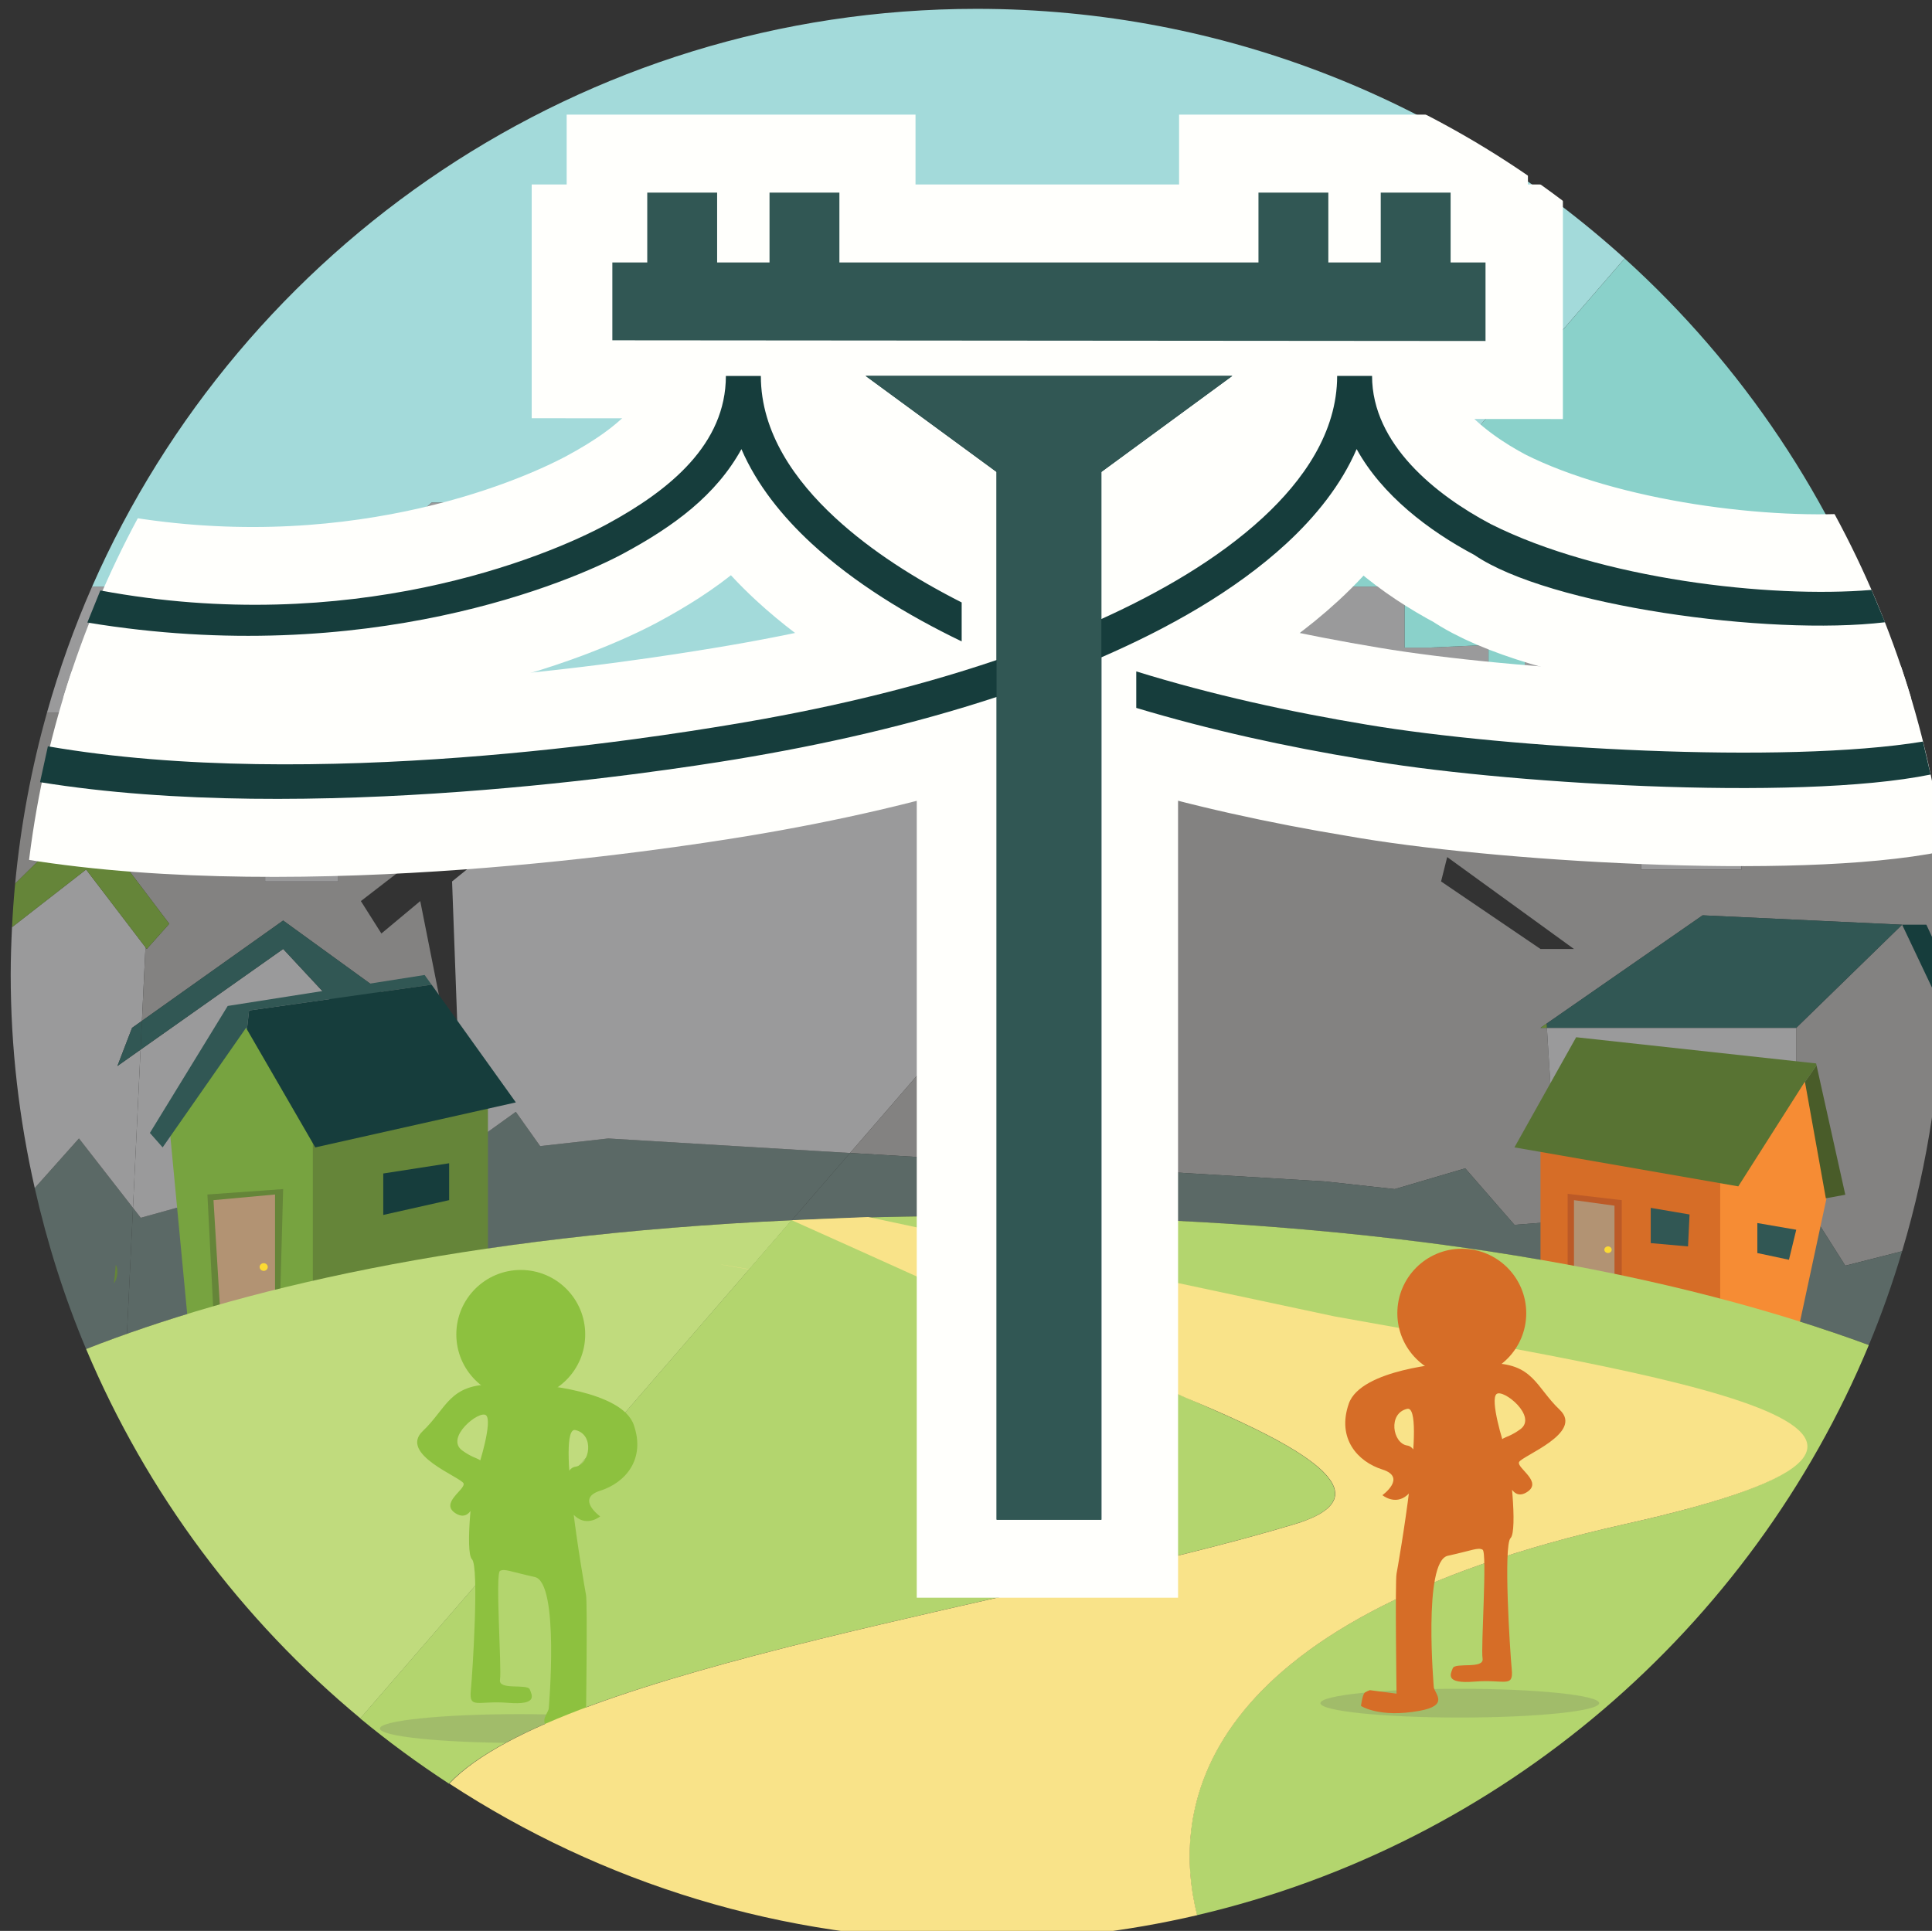 <?xml version="1.0" encoding="UTF-8" standalone="no"?>
<!-- Created with Inkscape (http://www.inkscape.org/) -->

<svg
   xmlns:dc="http://purl.org/dc/elements/1.1/"
   xmlns:cc="http://creativecommons.org/ns#"
   xmlns:rdf="http://www.w3.org/1999/02/22-rdf-syntax-ns#"
   xmlns:svg="http://www.w3.org/2000/svg"
   xmlns="http://www.w3.org/2000/svg"
   xmlns:sodipodi="http://sodipodi.sourceforge.net/DTD/sodipodi-0.dtd"
   xmlns:inkscape="http://www.inkscape.org/namespaces/inkscape"
   width="35.474mm"
   height="35.458mm"
   viewBox="0 0 35.474 35.458"
   version="1.1"
   id="svg8556"
   inkscape:version="0.92.3 (2405546, 2018-03-11)"
   sodipodi:docname="badge-poteau-electrique.svg">
  <rect x="0" y="0" width="35.474" height="35.458" fill="#333333" stroke="none"/>
  <defs
     id="defs8550">
    <clipPath
       clipPathUnits="userSpaceOnUse"
       id="clipPath3092-0-1">
      <path
         d="m 695.359,1417.93 h 14.328 v -1.48 h -14.328 z"
         id="path3090-3-7"
         inkscape:connector-curvature="0" />
    </clipPath>
    <clipPath
       clipPathUnits="userSpaceOnUse"
       id="clipPath3108-0-0">
      <path
         d="m 745.361,1419.76 h 14.328 v -1.48 h -14.328 z"
         id="path3106-3-9"
         inkscape:connector-curvature="0" />
    </clipPath>
    <clipPath
       clipPathUnits="userSpaceOnUse"
       id="clipPath3092-0-1-5">
      <path
         d="m 695.359,1417.93 h 14.328 v -1.48 h -14.328 z"
         id="path3090-3-7-6"
         inkscape:connector-curvature="0" />
    </clipPath>
    <clipPath
       clipPathUnits="userSpaceOnUse"
       id="clipPath3108-0-0-2">
      <path
         d="m 745.361,1419.76 h 14.328 v -1.48 h -14.328 z"
         id="path3106-3-9-9"
         inkscape:connector-curvature="0" />
    </clipPath>
    <clipPath
       clipPathUnits="userSpaceOnUse"
       id="clipPath10495">
      <g
         id="g10499"
         transform="matrix(0.276,0,0,-0.279,16.41,-24.096)"
         style="display:inline;fill:#ffffff">
        <path
           d="m 0,0 c 0,-28 -22.7,-50.6 -50.7,-50.6 -13.97,0 -26.55,5.68 -35.75,14.75 l -0.05,-0.05 c -9.2,9.2 -14.9,21.8 -14.9,35.8 0,28 22.7,50.6 50.7,50.6 13.97,0 26.55,-5.48 35.75,-14.75 l 0.05,0.05 C -5.7,26.7 0,14 0,0"
           style="fill:#ffffff;fill-opacity:1;fill-rule:nonzero;stroke:none"
           id="path10497"
           inkscape:connector-curvature="0" />
      </g>
    </clipPath>
  </defs>
  <sodipodi:namedview
     id="base"
     pagecolor="#ffffff"
     bordercolor="#666666"
     borderopacity="1.0"
     inkscape:pageopacity="0.0"
     inkscape:pageshadow="2"
     inkscape:zoom="0.98994949"
     inkscape:cx="130.93162"
     inkscape:cy="28.725626"
     inkscape:document-units="mm"
     inkscape:current-layer="layer1"
     showgrid="false"
     fit-margin-top="0"
     fit-margin-left="0"
     fit-margin-right="0"
     fit-margin-bottom="0"
     inkscape:window-width="1853"
     inkscape:window-height="1025"
     inkscape:window-x="67"
     inkscape:window-y="27"
     inkscape:window-maximized="1" />
  <g
     inkscape:label="Calque 1"
     inkscape:groupmode="layer"
     id="layer1"
     transform="translate(12.641,-55.835)">
    <g
       transform="matrix(0.353,0,0,-0.353,-565.94,-399.631)"
       style="display:inline"
       id="g10662">
      <g
         inkscape:export-ydpi="347"
         inkscape:export-xdpi="347"
         transform="matrix(1.012,0,0,1.012,-19.337,14.718)"
         id="g8362-1"
         style="display:inline">
        <path
           inkscape:connector-curvature="0"
           id="path2554-4-1-2"
           style="fill:#5b6966;fill-opacity:1;fill-rule:nonzero;stroke:none"
           d="m 1577.103,-1351.58 -1.93,-0.535 -0.397,0.51 -0.31,-6.48 c 3.435,1.216 7.551,2.379 12.476,3.354 l -0.265,2.448 z" />
        <path
           inkscape:connector-curvature="0"
           id="path2558-9-1-7"
           style="fill:#5b6966;fill-opacity:1;fill-rule:nonzero;stroke:none"
           d="m 1599.203,-1348.038 -3.5,-0.391 -1.248,1.761 -2.454,-1.761 -0.169,-0.257 0.613,-5.095 c 4.754,0.716 10.12,1.26 16.193,1.54 l 2.994,3.457 z" />
        <path
           inkscape:connector-curvature="0"
           id="path2562-9-5-0"
           style="fill:#b5b5b6;fill-opacity:1;fill-rule:nonzero;stroke:none"
           d="m 1589.333,-1352.478 -2.656,0.195 0.264,-2.448 c 1.731,0.343 3.571,0.659 5.503,0.95 l -0.612,5.095 z" />
        <path
           inkscape:connector-curvature="0"
           id="path2566-1-9-9"
           style="fill:#5b6966;fill-opacity:1;fill-rule:nonzero;stroke:none"
           d="m 1572,-1348.038 -2.273,-2.547 c 0.647,-2.858 1.525,-5.628 2.64,-8.276 0.666,0.26 1.373,0.519 2.099,0.776 l 0.311,6.48 z" />
        <path
           inkscape:connector-curvature="0"
           id="path2570-9-7-3"
           style="fill:#9a9a9b;fill-opacity:1;fill-rule:nonzero;stroke:none"
           d="m 1574.729,-1319.668 h -2.054 c -0.92,-2.094 -1.696,-4.263 -2.324,-6.496 h 4.378 z" />
        <path
           inkscape:connector-curvature="0"
           id="path2574-4-7-6"
           style="fill:#a3dada;fill-opacity:1;fill-rule:nonzero;stroke:none"
           d="m 1633.067,-1319.668 1.177,-3.001 2.598,3.001 z" />
        <path
           inkscape:connector-curvature="0"
           id="path2578-2-6-0"
           style="fill:#9a9a9b;fill-opacity:1;fill-rule:nonzero;stroke:none"
           d="m 1574.776,-1351.604 0.389,8.131 -1.19,-0.841 0.754,1.963 0.507,0.36 0.182,3.781 -3.051,3.998 -3.808,-2.964 c -0.04,-0.81 -0.068,-1.622 -0.068,-2.442 0,-3.771 0.437,-7.437 1.235,-10.967 l 2.273,2.548 z" />
        <path
           inkscape:connector-curvature="0"
           id="path2582-0-7-6"
           style="fill:#9a9a9b;fill-opacity:1;fill-rule:nonzero;stroke:none"
           d="m 1585.324,-1341.335 -2.829,3.038 -7.329,-5.176 -0.39,-8.131 0.398,-0.511 1.929,0.535 9.575,-0.703 -1.189,11.01 z" />
        <path
           inkscape:connector-curvature="0"
           id="path2586-6-3-2"
           style="fill:#9a9a9b;fill-opacity:1;fill-rule:nonzero;stroke:none"
           d="m 1596.62,-1330.411 -5.443,-4.415 0.378,-10.291 -0.229,0.638 0.506,-4.207 0.169,0.257 2.453,1.761 1.249,-1.761 3.5,0.391 12.428,-0.746 17.193,19.856 -32.204,-1.405 z" />
        <path
           inkscape:connector-curvature="0"
           id="path2590-5-6-6"
           style="fill:#838281;fill-opacity:1;fill-rule:nonzero;stroke:none"
           d="m 1576.64,-1337.002 -1.156,-1.296 -0.066,0.087 -0.182,-3.78 7.258,5.156 5.05,-3.662 -2.055,-0.776 1.188,-11.01 2.656,-0.195 2.499,3.792 -0.506,4.207 -0.149,0.413 -1.636,8.231 -1.997,-1.667 -1.055,1.667 6.713,5.179 -4.682,-0.699 v -1.48 l -3.196,-0.737 v -1.254 h -3.755 v 3.471 h -6.84 v 5.191 h -4.378 c -0.795,-2.832 -1.346,-5.765 -1.632,-8.775 l 3.648,3.584 z" />
        <path
           inkscape:connector-curvature="0"
           id="path2594-9-5-1"
           style="fill:#a3dada;fill-opacity:1;fill-rule:nonzero;stroke:none"
           d="m 1574.729,-1326.164 h 1.911 v -2.385 h 1.313 v 1.589 h 2.542 v 2.352 3.383 h 3.525 v -6.022 l 0.826,-1.514 h 2.698 v 2.597 l 0.096,8.635 2.483,2.174 h 4.331 v -13.406 l 1.348,0.111 0.818,0.631 v -0.563 l 6.8,0.563 13.981,9.017 2.601,3.647 v 10.459 l 2.383,2.255 h 6.707 l 1.5,-18.584 2.645,-2.606 1.006,1.162 -1.177,3.001 h 3.776 l 14.602,16.864 c -8.808,7.974 -20.489,12.833 -33.306,12.833 -20.321,0 -37.78,-12.215 -45.463,-29.697 h 2.054 z" />
        <path
           inkscape:connector-curvature="0"
           id="path2598-5-6-8"
           style="fill:#9a9a9b;fill-opacity:1;fill-rule:nonzero;stroke:none"
           d="m 1594.455,-1328.761 v 13.407 h -4.331 l -2.483,-2.175 -0.096,-8.635 v -2.597 h -2.698 l -0.827,1.514 v 6.023 h -3.524 v -3.384 -2.352 h -2.542 v -1.589 h -1.313 v 2.385 h -1.911 v -5.19 h 6.84 v -3.472 h 3.754 v 1.254 l 3.196,0.737 v 1.481 l 4.683,0.699 2.6,2.006 z" />
        <path
           inkscape:connector-curvature="0"
           id="path2602-6-3-7"
           style="fill:#9a9a9b;fill-opacity:1;fill-rule:nonzero;stroke:none"
           d="m 1630.592,-1321.225 -1.5,18.584 h -6.707 l -2.383,-2.255 v -10.459 l -2.601,-3.647 -13.981,-9.017 -6.8,-0.563 v -1.751 l 32.204,1.405 4.413,5.097 z" />
        <path
           inkscape:connector-curvature="0"
           id="path2606-1-9-9"
           style="fill:#9a9a9b;fill-opacity:1;fill-rule:nonzero;stroke:none"
           d="m 1648.762,-1321.833 -2.449,-1.345 v -2.986 h 0.806 l 3.66,1.556 h 1.507 v 2.775 z" />
        <path
           inkscape:connector-curvature="0"
           id="path2610-1-4-2"
           style="fill:#8ad1ca;fill-opacity:1;fill-rule:nonzero;stroke:none"
           d="m 1634.244,-1322.669 -1.006,-1.162 2.382,-2.347 z" />
        <path
           inkscape:connector-curvature="0"
           id="path2614-4-8-0"
           style="fill:#9a9a9b;fill-opacity:1;fill-rule:nonzero;stroke:none"
           d="m 1644.449,-1322.667 -3.092,-0.138 h -1.219 v 3.137 h -3.296 l -2.598,-3.001 1.376,-3.508 -2.382,2.347 -4.414,-5.097 8.67,0.378 4.516,-0.212 0.953,-4.183 3.351,1.59 v 5.19 h -1.865 z" />
        <path
           inkscape:connector-curvature="0"
           id="path2618-3-1-2"
           style="fill:#9a9a9b;fill-opacity:1;fill-rule:nonzero;stroke:none"
           d="m 1662.786,-1328.761 h 3.802 c -0.436,1.953 -0.996,3.858 -1.655,5.717 l -2.147,-0.134 z" />
        <path
           inkscape:connector-curvature="0"
           id="path2622-7-2-3"
           style="fill:#8ad1ca;fill-opacity:1;fill-rule:nonzero;stroke:none"
           d="m 1640.138,-1319.668 v -3.138 h 1.219 l 3.092,0.139 v -3.497 h 1.865 v 2.986 l 2.449,1.345 h 3.523 v -2.775 h 2.495 v -3.411 h 2.672 v 1.855 h 2.813 v -3.337 h 1.484 v 0.74 h 1.036 v 5.583 l 2.148,0.134 c -2.776,7.836 -7.45,14.774 -13.489,20.24 l -14.603,-16.864 z" />
        <path
           inkscape:connector-curvature="0"
           id="path2626-2-9-7"
           style="fill:#9a9a9b;fill-opacity:1;fill-rule:nonzero;stroke:none"
           d="m 1660.265,-1326.164 h -2.813 v -1.855 h -2.671 v 3.411 h -2.495 v -9.604 h 5.166 v 2.857 h 4.297 v 1.853 h -1.484 z" />
        <path
           inkscape:connector-curvature="0"
           id="path2634-3-9-5"
           style="fill:#838281;fill-opacity:1;fill-rule:nonzero;stroke:none"
           d="m 1666.588,-1328.761 h -3.802 v -0.74 h -1.037 v -1.853 h -4.296 v -2.858 h -5.167 v 9.604 h -1.508 l -3.659,-1.556 h -0.806 v -5.19 l -3.35,-1.59 -0.954,4.183 -4.515,0.212 -8.67,-0.379 -17.193,-19.855 24.452,-1.467 3.542,-0.391 3.626,1.068 2.529,-2.905 2.287,0.177 -0.619,9.95 h -0.329 l 0.316,0.219 -0.238,3.835 h -0.078 l -5.11,3.471 0.315,1.254 6.515,-4.725 h -1.642 l 0.238,-3.835 8.018,5.565 10.253,-0.482 -5.441,-5.302 v -11.114 l 1.043,1.224 1.478,-2.335 2.92,0.742 c 1.347,4.504 2.079,9.274 2.079,14.216 0,3.73 -0.417,7.362 -1.197,10.857" />
        <path
           d="m 1661.749,-1329.502 h 1.037 v 0.74 h -1.037 z"
           style="fill:#8ad1ca;fill-opacity:1;fill-rule:nonzero;stroke:none"
           id="path2636-3-0-9"
           inkscape:connector-curvature="0" />
        <path
           inkscape:connector-curvature="0"
           id="path2644-2-8-2"
           style="fill:#5b6966;fill-opacity:1;fill-rule:nonzero;stroke:none"
           d="m 1661.309,-1352.241 -1.043,-1.224 v -3.927 c 1.326,-0.414 2.569,-0.838 3.73,-1.265 0.652,1.568 1.22,3.179 1.711,4.823 l -2.92,-0.743 z" />
        <path
           inkscape:connector-curvature="0"
           id="path2648-4-5-2"
           style="fill:#5b6966;fill-opacity:1;fill-rule:nonzero;stroke:none"
           d="m 1645.78,-1352.478 -2.529,2.905 -3.626,-1.068 -3.542,0.391 -24.452,1.467 -2.994,-3.458 c 3.001,0.138 6.152,0.22 9.501,0.22 12.17,0 22.063,-0.985 30.063,-2.447 l -0.134,2.167 z" />
        <path
           inkscape:connector-curvature="0"
           id="path2656-4-9-9"
           style="fill:#658539;fill-opacity:1;fill-rule:nonzero;stroke:none"
           d="m 1575.418,-1338.211 0.066,1.376 -0.066,-1.376 0.066,-0.086 1.156,1.295 -4.273,5.647 -3.648,-3.584 c -0.07,-0.741 -0.123,-1.488 -0.16,-2.238 l 3.808,2.965 z" />
        <path
           inkscape:connector-curvature="0"
           id="path2660-9-6-7"
           style="fill:#315754;fill-opacity:1;fill-rule:nonzero;stroke:none"
           d="m 1574.729,-1342.351 -0.754,-1.963 1.19,0.841 0.071,1.482 z" />
        <path
           inkscape:connector-curvature="0"
           id="path2664-9-3-3"
           style="fill:#315754;fill-opacity:1;fill-rule:nonzero;stroke:none"
           d="m 1585.324,-1341.335 0.165,0.062 -0.102,0.95 0.102,-0.95 2.056,0.776 -5.05,3.662 -7.258,-5.156 -0.071,-1.482 7.329,5.176 z" />
        <path
           inkscape:connector-curvature="0"
           id="path2692-4-6-6"
           style="fill:#658539;fill-opacity:1;fill-rule:nonzero;stroke:none"
           d="m 1573.89,-1354.532 c -0.019,-0.291 -0.053,-0.62 -0.095,-0.952 0.189,0.223 0.244,0.737 0.095,0.952" />
        <path
           inkscape:connector-curvature="0"
           id="path2696-3-1-1"
           style="fill:#77a340;fill-opacity:1;fill-rule:nonzero;stroke:none"
           d="m 1576.64,-1347.335 0.948,-9.99 h 7.259 v 11.141 l -4.26,3.833 z" />
        <path
           inkscape:connector-curvature="0"
           id="path2700-9-1-2"
           style="fill:#658539;fill-opacity:1;fill-rule:nonzero;stroke:none"
           d="m 1578.913,-1357.022 -0.312,6.104 3.893,0.278 -0.145,-5.324 z" />
        <path
           inkscape:connector-curvature="0"
           id="path2704-4-5-9"
           style="fill:#658539;fill-opacity:1;fill-rule:nonzero;stroke:none"
           d="m 1584.02,-1357.325 9,2.787 v 8.557 l -9,-1.773 z" />
        <path
           inkscape:connector-curvature="0"
           id="path2708-9-9-3"
           style="fill:#b29373;fill-opacity:1;fill-rule:nonzero;stroke:none"
           d="m 1579.245,-1356.685 -0.331,5.477 3.164,0.29 v -5.046 z" />
        <path
           inkscape:connector-curvature="0"
           id="path2712-5-8-1"
           style="fill:#163d3c;fill-opacity:1;fill-rule:nonzero;stroke:none"
           d="m 1587.64,-1349.838 v -2.131 l 3.386,0.761 v 1.896 z" />
        <path
           inkscape:connector-curvature="0"
           id="path2716-5-4-9"
           style="fill:#c0db7d;fill-opacity:1;fill-rule:nonzero;stroke:none"
           d="m 1586.465,-1377.847 22.172,25.606 c -17.05,-0.786 -28.629,-3.629 -36.27,-6.62 3.123,-7.418 7.991,-13.921 14.098,-18.986" />
        <path
           inkscape:connector-curvature="0"
           id="path2756-0-7-4"
           style="fill:#f9e389;fill-opacity:1;fill-rule:nonzero;stroke:none"
           d="m 1605.01,-1354.521 1.437,-0.25 v 0.01 c -0.912,0.163 -1.442,0.244 -1.442,0.244" />
        <path
           inkscape:connector-curvature="0"
           id="path2760-5-6-7"
           style="fill:#f9e389;fill-opacity:1;fill-rule:nonzero;stroke:none"
           d="m 1606.452,-1354.765 -0.01,-0.01 0.829,-0.144 c -0.301,0.056 -0.577,0.106 -0.824,0.15" />
        <path
           inkscape:connector-curvature="0"
           id="path2764-0-3-8"
           style="fill:#f7f8f8;fill-opacity:1;fill-rule:nonzero;stroke:none"
           d="m 1601.173,-1302.142 c 0,-1.043 -0.846,-1.889 -1.889,-1.889 -1.044,0 -1.889,0.846 -1.889,1.889 0,1.043 0.845,1.889 1.889,1.889 1.043,0 1.889,-0.846 1.889,-1.889" />
        <path
           inkscape:connector-curvature="0"
           id="path2768-4-1-4"
           style="fill:#f7f8f8;fill-opacity:1;fill-rule:nonzero;stroke:none"
           d="m 1604.682,-1301.198 c 0,-0.522 -0.423,-0.945 -0.945,-0.945 -0.521,0 -0.944,0.423 -0.944,0.945 0,0.522 0.423,0.945 0.944,0.945 0.522,0 0.945,-0.423 0.945,-0.945" />
        <path
           inkscape:connector-curvature="0"
           id="path2772-1-7-5"
           style="fill:#f7f8f8;fill-opacity:1;fill-rule:nonzero;stroke:none"
           d="m 1604.365,-1302.641 c 0,-0.522 -0.423,-0.945 -0.945,-0.945 -0.521,0 -0.944,0.423 -0.944,0.945 0,0.522 0.423,0.945 0.944,0.945 0.522,0 0.945,-0.423 0.945,-0.945" />
        <path
           inkscape:connector-curvature="0"
           id="path2776-7-5-0"
           style="fill:#f7f8f8;fill-opacity:1;fill-rule:nonzero;stroke:none"
           d="m 1602.565,-1302.641 c 0,-0.522 -0.423,-0.945 -0.945,-0.945 -0.521,0 -0.944,0.423 -0.944,0.945 0,0.522 0.423,0.945 0.944,0.945 0.522,0 0.945,-0.423 0.945,-0.945" />
        <path
           inkscape:connector-curvature="0"
           id="path2780-9-9-3"
           style="fill:#f7f8f8;fill-opacity:1;fill-rule:nonzero;stroke:none"
           d="m 1603.51,-1300.957 c 0,-1.043 -0.846,-1.889 -1.889,-1.889 -1.044,0 -1.889,0.846 -1.889,1.889 0,1.043 0.845,1.889 1.889,1.889 1.043,0 1.889,-0.846 1.889,-1.889" />
        <path
           inkscape:connector-curvature="0"
           id="path2784-3-6-6"
           style="fill:#f7f8f8;fill-opacity:1;fill-rule:nonzero;stroke:none"
           d="m 1600.29,-1301.385 c 0,0 -3.146,-1.329 -4.65,-1.256 -1.505,0.072 5.25,-1.391 6.673,0.498 1.424,1.89 -2.023,0.758 -2.023,0.758" />
        <path
           inkscape:connector-curvature="0"
           id="path2788-6-2-1"
           style="fill:#f7f8f8;fill-opacity:1;fill-rule:nonzero;stroke:none"
           d="m 1641.916,-1302.767 c 0,-1.176 -0.953,-2.129 -2.129,-2.129 -1.175,0 -2.128,0.953 -2.128,2.129 0,1.176 0.953,2.129 2.128,2.129 1.176,0 2.129,-0.953 2.129,-2.129" />
        <path
           inkscape:connector-curvature="0"
           id="path2792-2-1-0"
           style="fill:#f7f8f8;fill-opacity:1;fill-rule:nonzero;stroke:none"
           d="m 1645.869,-1301.703 c 0,-0.588 -0.477,-1.064 -1.064,-1.064 -0.588,0 -1.065,0.476 -1.065,1.064 0,0.588 0.477,1.064 1.065,1.064 0.587,0 1.064,-0.476 1.064,-1.064" />
        <path
           inkscape:connector-curvature="0"
           id="path2796-1-7-6"
           style="fill:#f7f8f8;fill-opacity:1;fill-rule:nonzero;stroke:none"
           d="m 1645.513,-1303.329 c 0,-0.588 -0.477,-1.064 -1.064,-1.064 -0.588,0 -1.065,0.476 -1.065,1.064 0,0.588 0.477,1.064 1.065,1.064 0.587,0 1.064,-0.476 1.064,-1.064" />
        <path
           inkscape:connector-curvature="0"
           id="path2800-2-8-3"
           style="fill:#f7f8f8;fill-opacity:1;fill-rule:nonzero;stroke:none"
           d="m 1643.485,-1303.329 c 0,-0.588 -0.477,-1.064 -1.064,-1.064 -0.588,0 -1.065,0.476 -1.065,1.064 0,0.588 0.477,1.064 1.065,1.064 0.587,0 1.064,-0.476 1.064,-1.064" />
        <path
           inkscape:connector-curvature="0"
           id="path2804-5-5-2"
           style="fill:#f7f8f8;fill-opacity:1;fill-rule:nonzero;stroke:none"
           d="m 1644.549,-1301.431 c 0,-1.176 -0.953,-2.129 -2.129,-2.129 -1.175,0 -2.128,0.953 -2.128,2.129 0,1.176 0.953,2.129 2.128,2.129 1.176,0 2.129,-0.953 2.129,-2.129" />
        <path
           inkscape:connector-curvature="0"
           id="path2808-3-7-0"
           style="fill:#f7f8f8;fill-opacity:1;fill-rule:nonzero;stroke:none"
           d="m 1640.922,-1301.913 c 0,0 -3.544,-1.497 -5.239,-1.415 -1.695,0.081 5.915,-1.567 7.519,0.561 1.603,2.129 -2.28,0.854 -2.28,0.854" />
        <path
           sodipodi:nodetypes="ccccccccccccccccccccccccsccccccccccccccccccccccccccc"
           inkscape:connector-curvature="0"
           id="path2824-8-4-6"
           style="fill:#b3d56e;fill-opacity:1;fill-rule:nonzero;stroke:none"
           d="m 1635.033,-1367.678 c 0.053,0.02 0.098,0.041 0.148,0.061 0.102,0.041 0.203,0.083 0.293,0.125 0.052,0.025 0.097,0.05 0.146,0.076 0.075,0.039 0.149,0.078 0.215,0.119 0.044,0.027 0.083,0.055 0.124,0.083 0.057,0.039 0.112,0.079 0.161,0.12 0.035,0.029 0.066,0.058 0.096,0.087 0.043,0.041 0.081,0.082 0.115,0.123 0.025,0.03 0.048,0.06 0.069,0.091 0.028,0.042 0.052,0.085 0.073,0.128 0.014,0.03 0.029,0.06 0.04,0.091 0.016,0.045 0.026,0.092 0.034,0.138 0,0.029 0.012,0.057 0.014,0.086 0,0.051 0,0.103 -0.01,0.155 0,0.025 0,0.05 -0.01,0.075 -0.014,0.071 -0.036,0.143 -0.066,0.215 0,0.01 0,0.013 -0.01,0.02 -0.034,0.079 -0.078,0.16 -0.13,0.24 -0.015,0.024 -0.034,0.047 -0.051,0.07 -0.04,0.058 -0.082,0.116 -0.131,0.174 -0.025,0.03 -0.054,0.06 -0.081,0.09 -0.047,0.053 -0.095,0.105 -0.149,0.158 -0.033,0.032 -0.069,0.065 -0.105,0.098 -0.054,0.051 -0.11,0.101 -0.17,0.152 -0.04,0.034 -0.082,0.069 -0.125,0.103 -0.061,0.049 -0.125,0.099 -0.191,0.149 -0.046,0.035 -0.093,0.07 -0.142,0.105 -0.07,0.051 -0.142,0.101 -0.217,0.152 -0.049,0.034 -0.099,0.068 -0.15,0.102 -0.081,0.053 -0.164,0.106 -0.248,0.159 -0.051,0.032 -0.1,0.063 -0.152,0.095 -0.093,0.057 -0.19,0.114 -0.287,0.171 -0.048,0.028 -0.095,0.056 -0.145,0.085 -0.123,0.07 -0.249,0.141 -0.378,0.211 -0.026,0.014 -0.05,0.028 -0.077,0.043 -0.156,0.084 -0.317,0.169 -0.481,0.254 -0.047,0.025 -0.097,0.049 -0.146,0.074 -0.116,0.059 -0.233,0.118 -0.352,0.178 -0.069,0.034 -0.139,0.068 -0.209,0.102 -0.101,0.049 -0.202,0.098 -0.305,0.147 -0.075,0.036 -0.152,0.072 -0.228,0.108 -0.102,0.048 -0.204,0.096 -0.307,0.144 -0.074,0.034 -0.148,0.068 -0.223,0.102 -0.106,0.048 -0.212,0.097 -0.319,0.145 -0.077,0.035 -0.155,0.069 -0.233,0.104 -7.3,3.231 -15.449,6.904 -22.107,9.928 l -4.672,-5.395 -17.5,-20.211 c 1.451,-1.203 2.978,-2.319 4.561,-3.353 5.582,5.909 30.36,9.373 43.483,13.346 0.19,0.057 0.363,0.117 0.524,0.177" />
        <path
           inkscape:connector-curvature="0"
           id="path2832-0-8-1"
           style="fill:#f9e389;fill-opacity:1;fill-rule:nonzero;stroke:none"
           d="m 1632.92,-1363.2 c 0.049,-0.025 0.098,-0.049 0.146,-0.074 -0.048,0.025 -0.097,0.049 -0.146,0.074" />
        <path
           inkscape:connector-curvature="0"
           id="path2836-5-5-5"
           style="fill:#f9e389;fill-opacity:1;fill-rule:nonzero;stroke:none"
           d="m 1634.002,-1363.782 c 0.05,-0.029 0.097,-0.057 0.145,-0.085 -0.048,0.028 -0.095,0.056 -0.145,0.085" />
        <path
           inkscape:connector-curvature="0"
           id="path2840-2-9-5"
           style="fill:#f9e389;fill-opacity:1;fill-rule:nonzero;stroke:none"
           d="m 1633.547,-1363.528 c 0.026,-0.014 0.051,-0.029 0.077,-0.043 -0.026,0.014 -0.051,0.029 -0.077,0.043" />
        <path
           inkscape:connector-curvature="0"
           id="path2844-7-7-4"
           style="fill:#f9e389;fill-opacity:1;fill-rule:nonzero;stroke:none"
           d="m 1634.434,-1364.037 c 0.052,-0.032 0.101,-0.064 0.152,-0.095 -0.05,0.031 -0.1,0.063 -0.152,0.095" />
        <path
           inkscape:connector-curvature="0"
           id="path2848-9-5-7"
           style="fill:#f9e389;fill-opacity:1;fill-rule:nonzero;stroke:none"
           d="m 1632.359,-1362.92 c 0.07,-0.034 0.14,-0.068 0.209,-0.102 -0.069,0.034 -0.139,0.068 -0.209,0.102" />
        <path
           inkscape:connector-curvature="0"
           id="path2852-1-3-6"
           style="fill:#f9e389;fill-opacity:1;fill-rule:nonzero;stroke:none"
           d="m 1628.889,-1361.369 c -0.447,0.187 -0.886,0.37 -1.308,0.544 0.422,-0.174 0.862,-0.357 1.308,-0.544" />
        <path
           inkscape:connector-curvature="0"
           id="path2856-9-8-5"
           style="fill:#f9e389;fill-opacity:1;fill-rule:nonzero;stroke:none"
           d="m 1631.826,-1362.664 c 0.076,-0.036 0.153,-0.072 0.229,-0.108 -0.076,0.036 -0.153,0.072 -0.229,0.108" />
        <path
           inkscape:connector-curvature="0"
           id="path2860-6-8-6"
           style="fill:#f9e389;fill-opacity:1;fill-rule:nonzero;stroke:none"
           d="m 1630.195,-1361.927 c 0.082,-0.036 0.163,-0.071 0.245,-0.107 -0.082,0.036 -0.163,0.071 -0.245,0.107" />
        <path
           inkscape:connector-curvature="0"
           id="path2864-3-3-9"
           style="fill:#f9e389;fill-opacity:1;fill-rule:nonzero;stroke:none"
           d="m 1629.092,-1361.455 c 0.091,-0.038 0.182,-0.077 0.273,-0.116 -0.091,0.039 -0.182,0.078 -0.273,0.116" />
        <path
           inkscape:connector-curvature="0"
           id="path2868-6-1-3"
           style="fill:#f9e389;fill-opacity:1;fill-rule:nonzero;stroke:none"
           d="m 1629.646,-1361.69 c 0.082,-0.035 0.165,-0.071 0.247,-0.106 -0.082,0.035 -0.165,0.071 -0.247,0.106" />
        <path
           inkscape:connector-curvature="0"
           id="path2872-8-8-7"
           style="fill:#f9e389;fill-opacity:1;fill-rule:nonzero;stroke:none"
           d="m 1630.745,-1362.169 c 0.078,-0.035 0.155,-0.069 0.233,-0.104 -0.078,0.035 -0.155,0.069 -0.233,0.104" />
        <path
           inkscape:connector-curvature="0"
           id="path2876-4-9-4"
           style="fill:#f9e389;fill-opacity:1;fill-rule:nonzero;stroke:none"
           d="m 1631.297,-1362.419 c 0.074,-0.034 0.149,-0.068 0.222,-0.102 -0.074,0.034 -0.148,0.068 -0.222,0.102" />
        <path
           inkscape:connector-curvature="0"
           id="path2880-6-6-5"
           style="fill:#f9e389;fill-opacity:1;fill-rule:nonzero;stroke:none"
           d="m 1636.296,-1365.574 c 0.016,-0.023 0.036,-0.047 0.05,-0.07 -0.014,0.023 -0.034,0.047 -0.05,0.07" />
        <path
           inkscape:connector-curvature="0"
           id="path2884-6-4-2"
           style="fill:#f9e389;fill-opacity:1;fill-rule:nonzero;stroke:none"
           d="m 1635.959,-1367.214 c -0.04,-0.028 -0.079,-0.056 -0.124,-0.083 0.045,0.027 0.084,0.055 0.124,0.083" />
        <path
           inkscape:connector-curvature="0"
           id="path2888-7-3-5"
           style="fill:#f9e389;fill-opacity:1;fill-rule:nonzero;stroke:none"
           d="m 1636.083,-1365.31 c 0.027,-0.03 0.056,-0.06 0.081,-0.09 -0.025,0.03 -0.054,0.06 -0.081,0.09" />
        <path
           inkscape:connector-curvature="0"
           id="path2892-2-3-4"
           style="fill:#f9e389;fill-opacity:1;fill-rule:nonzero;stroke:none"
           d="m 1635.829,-1365.054 c 0.036,-0.033 0.072,-0.066 0.105,-0.099 -0.033,0.033 -0.069,0.066 -0.105,0.099" />
        <path
           inkscape:connector-curvature="0"
           id="path2896-7-3-7"
           style="fill:#f9e389;fill-opacity:1;fill-rule:nonzero;stroke:none"
           d="m 1636.514,-1366.574 c -0.011,-0.031 -0.026,-0.06 -0.041,-0.091 0.015,0.03 0.03,0.06 0.041,0.091" />
        <path
           inkscape:connector-curvature="0"
           id="path2900-4-8-4"
           style="fill:#f9e389;fill-opacity:1;fill-rule:nonzero;stroke:none"
           d="m 1636.548,-1366.119 c 0.01,-0.025 0,-0.05 0.01,-0.075 0,0.025 0,0.05 -0.01,0.075" />
        <path
           inkscape:connector-curvature="0"
           id="path2904-1-6-4"
           style="fill:#f9e389;fill-opacity:1;fill-rule:nonzero;stroke:none"
           d="m 1636.476,-1365.885 c 0,-0.01 0,-0.013 0.01,-0.019 0,0.01 0,0.013 -0.01,0.019" />
        <path
           inkscape:connector-curvature="0"
           id="path2908-0-0-3"
           style="fill:#f9e389;fill-opacity:1;fill-rule:nonzero;stroke:none"
           d="m 1636.216,-1367.007 c -0.03,-0.029 -0.062,-0.058 -0.096,-0.087 0.034,0.029 0.066,0.058 0.096,0.087" />
        <path
           inkscape:connector-curvature="0"
           id="path2912-0-4-0"
           style="fill:#f9e389;fill-opacity:1;fill-rule:nonzero;stroke:none"
           d="m 1635.534,-1364.8 c 0.042,-0.034 0.085,-0.069 0.125,-0.103 -0.04,0.034 -0.083,0.069 -0.125,0.103" />
        <path
           inkscape:connector-curvature="0"
           id="path2916-6-8-7"
           style="fill:#f9e389;fill-opacity:1;fill-rule:nonzero;stroke:none"
           d="m 1636.562,-1366.349 c 0,-0.029 -0.01,-0.058 -0.014,-0.086 0.01,0.028 0.012,0.057 0.014,0.086" />
        <path
           inkscape:connector-curvature="0"
           id="path2920-4-8-8"
           style="fill:#f9e389;fill-opacity:1;fill-rule:nonzero;stroke:none"
           d="m 1634.834,-1364.292 c 0.052,-0.034 0.101,-0.068 0.151,-0.102 -0.05,0.034 -0.099,0.068 -0.151,0.102" />
        <path
           inkscape:connector-curvature="0"
           id="path2924-4-8-6"
           style="fill:#f9e389;fill-opacity:1;fill-rule:nonzero;stroke:none"
           d="m 1635.201,-1364.545 c 0.049,-0.035 0.096,-0.07 0.142,-0.105 -0.046,0.035 -0.093,0.07 -0.142,0.105" />
        <path
           inkscape:connector-curvature="0"
           id="path2928-3-9-8"
           style="fill:#f9e389;fill-opacity:1;fill-rule:nonzero;stroke:none"
           d="m 1636.4,-1366.793 c -0.021,-0.03 -0.044,-0.06 -0.068,-0.09 0.024,0.03 0.047,0.06 0.068,0.09" />
        <path
           inkscape:connector-curvature="0"
           id="path2932-7-7-8"
           style="fill:#f9e389;fill-opacity:1;fill-rule:nonzero;stroke:none"
           d="m 1635.182,-1367.616 c -0.05,-0.02 -0.095,-0.041 -0.148,-0.061 0.053,0.02 0.098,0.041 0.148,0.061" />
        <path
           inkscape:connector-curvature="0"
           id="path2936-3-7-4"
           style="fill:#f9e389;fill-opacity:1;fill-rule:nonzero;stroke:none"
           d="m 1635.62,-1367.416 c -0.048,-0.025 -0.094,-0.051 -0.146,-0.076 0.052,0.025 0.098,0.051 0.146,0.076" />
        <path
           inkscape:connector-curvature="0"
           id="path2940-4-6-3"
           style="fill:#f7f8f8;fill-opacity:1;fill-rule:nonzero;stroke:none"
           d="m 1626.683,-1360.454 c -0.232,0.096 -0.459,0.191 -0.674,0.281 0.215,-0.09 0.442,-0.185 0.674,-0.281" />
        <path
           inkscape:connector-curvature="0"
           id="path2944-7-4-1"
           style="fill:#f7f8f8;fill-opacity:1;fill-rule:nonzero;stroke:none"
           d="m 1627.131,-1360.639 c -0.059,0.024 -0.12,0.049 -0.178,0.074 0.058,-0.025 0.119,-0.05 0.178,-0.074" />
        <path
           inkscape:connector-curvature="0"
           id="path2960-9-3-4"
           style="fill:#f7f8f8;fill-opacity:1;fill-rule:nonzero;stroke:none"
           d="m 1627.581,-1360.825 v 0 c -0.152,0.063 -0.302,0.125 -0.45,0.186 0.15,-0.062 0.296,-0.122 0.45,-0.186" />
        <path
           inkscape:connector-curvature="0"
           id="path2964-5-0-9"
           style="fill:#f7f8f8;fill-opacity:1;fill-rule:nonzero;stroke:none"
           d="m 1626.953,-1360.566 c -0.092,0.038 -0.18,0.075 -0.27,0.112 0.089,-0.037 0.179,-0.075 0.27,-0.112" />
        <path
           inkscape:connector-curvature="0"
           id="path3016-2-3-2"
           style="fill:#fbda33;fill-opacity:1;fill-rule:nonzero;stroke:none"
           d="m 1581.703,-1354.646 c 0,-0.109 -0.093,-0.198 -0.208,-0.198 -0.115,0 -0.209,0.089 -0.209,0.198 0,0.109 0.094,0.198 0.209,0.198 0.115,0 0.208,-0.089 0.208,-0.198" />
        <path
           inkscape:connector-curvature="0"
           id="path3020-1-0-0"
           style="fill:#315754;fill-opacity:1;fill-rule:nonzero;stroke:none"
           d="m 1590.123,-1340.132 -0.356,0.498 -10.122,-1.592 -4,-6.527 0.656,-0.743 4.287,6.145 0.046,-0.081 0.109,0.972 z" />
        <path
           inkscape:connector-curvature="0"
           id="path3024-0-9-6"
           style="fill:#163d3c;fill-opacity:1;fill-rule:nonzero;stroke:none"
           d="m 1594.455,-1346.184 -4.331,6.052 -9.38,-1.328 -0.109,-0.973 3.51,-6.064 z" />
        <path
           inkscape:connector-curvature="0"
           id="path3044-9-5-8"
           style="fill:#8dc13f;fill-opacity:1;fill-rule:nonzero;stroke:none"
           d="m 1595.464,-1366.357 -1.38,0.189 c 0.205,0.057 0.508,-0.041 1.38,-0.189" />
        <path
           inkscape:connector-curvature="0"
           id="path3072-4-4-9"
           style="fill:#d66d27;fill-opacity:1;fill-rule:nonzero;stroke:none"
           d="m 1642.771,-1363.359 1.38,0.189 c -0.205,0.057 -0.508,-0.041 -1.38,-0.189" />
        <g
           id="g19361-7-2"
           transform="translate(-189.313,-102.281)">
          <g
             transform="translate(1081.418,-2693.278)"
             id="g3100-9-7-6">
            <g
               clip-path="url(#clipPath3092-0-1-5)"
               id="g3098-0-5-6"
               style="opacity:0.2">
              <g
                 transform="translate(709.687,1417.19)"
                 id="g3096-4-4-4">
                <path
                   d="m 0,0 c 0,-0.408 -3.207,-0.74 -7.164,-0.74 -3.957,0 -7.164,0.332 -7.164,0.74 0,0.408 3.207,0.74 7.164,0.74 C -3.207,0.74 0,0.408 0,0"
                   style="fill:#5c5c5c;fill-opacity:1;fill-rule:nonzero;stroke:none"
                   id="path3094-8-8-9"
                   inkscape:connector-curvature="0" />
              </g>
            </g>
          </g>
          <g
             transform="matrix(-1,0,0,1,3516.059,33.892)"
             id="g19212-3-1-5"
             style="fill:#8dc13f;fill-opacity:1">
            <path
               inkscape:connector-curvature="0"
               id="path2258-3-8-2-0"
               style="fill:#8dc13f;fill-opacity:1;fill-rule:nonzero;stroke:none;stroke-width:1"
               d="m 1735.351,-1289.721 c 0,-1.829 -1.483,-3.313 -3.313,-3.313 -1.829,0 -3.312,1.484 -3.312,3.313 0,1.829 1.483,3.313 3.312,3.313 1.83,0 3.313,-1.484 3.313,-3.313" />
            <path
               inkscape:connector-curvature="0"
               id="path2262-7-0-8-4"
               style="fill:#8dc13f;fill-opacity:1;fill-rule:nonzero;stroke:none;stroke-width:1"
               d="m 1731.32,-1292.291 c 0,0 -4.464,-0.29 -5.089,-2.079 -0.625,-1.789 0.454,-2.986 1.727,-3.387 1.273,-0.402 0,-1.318 0,-1.318 0,0 0.648,-0.542 1.273,0 0.625,0.541 0.75,2.438 0,2.552 -0.75,0.114 -1,1.655 0,1.885 1,0.229 -0.469,-8.062 -0.547,-8.479 -0.078,-0.417 0,-6.162 0,-6.162 l -1.37,0.18 c 0,0 -0.233,-0.088 -0.283,-0.15 -0.106,-0.134 -0.175,-0.66 -0.175,-0.66 0,0 0.937,-0.628 3,-0.254 1.506,0.272 0.841,0.831 0.745,1.195 0,0 -0.567,6.495 0.719,6.777 1.286,0.282 1.536,0.439 1.786,0.314 0.25,-0.125 -0.094,-5.032 0,-5.594 0.094,-0.563 -1.406,-0.188 -1.531,-0.5 -0.125,-0.313 -0.407,-0.813 1.125,-0.688 1.531,0.125 2,-0.343 1.906,0.625 -0.094,0.969 -0.434,6.381 -0.061,6.753 0.373,0.372 -0.033,3.997 -0.22,4.466 -0.188,0.469 -0.844,2.656 -0.5,2.938 0.343,0.281 2.125,-1.157 1.218,-1.813 -0.906,-0.656 -1.093,-0.219 -0.968,-1.125 0.125,-0.906 0.364,-2.656 1.276,-2.125 0.911,0.531 -0.495,1.25 -0.37,1.563 0.125,0.312 3.344,1.5 2.094,2.687 -1.25,1.188 -1.35,2.416 -3.657,2.399 -2.307,-0.017 -2.098,0 -2.098,0" />
          </g>
        </g>
        <path
           inkscape:connector-curvature="0"
           id="path2630-7-3-8"
           style="fill:#9a9a9b;fill-opacity:1;fill-rule:nonzero;stroke:none"
           d="m 1659.197,-1354.719 1.068,1.253 v 11.114 h -12.816 l 0.618,-9.949 0.773,0.06 z" />
        <path
           inkscape:connector-curvature="0"
           id="path2640-9-8-7"
           style="fill:#8d9997;fill-opacity:1;fill-rule:nonzero;stroke:none"
           d="m 1659.197,-1354.719 -10.357,2.478 -0.773,-0.06 0.135,-2.168 c 4.632,-0.846 8.635,-1.852 12.063,-2.923 v 3.926 z" />
        <path
           inkscape:connector-curvature="0"
           id="path2684-9-8-1"
           style="fill:#315754;fill-opacity:1;fill-rule:nonzero;stroke:none"
           d="m 1660.265,-1338.917 v -3.434 l 5.441,5.302 -10.253,0.482 -8.018,-5.565 0.013,-0.219 h 12.817 z" />
        <path
           inkscape:connector-curvature="0"
           id="path2688-5-5-7"
           style="fill:#658539;fill-opacity:1;fill-rule:nonzero;stroke:none"
           d="m 1647.12,-1342.351 h 0.329 l -0.013,0.219 z" />
        <path
           inkscape:connector-curvature="0"
           id="path2720-7-8-2"
           style="fill:#d66d27;fill-opacity:1;fill-rule:nonzero;stroke:none"
           d="m 1647.12,-1348.429 v -6.336 l 9.75,-2.154 0.583,8.881 z" />
        <path
           inkscape:connector-curvature="0"
           id="path2724-3-1-7"
           style="fill:#f68c34;fill-opacity:1;fill-rule:nonzero;stroke:none"
           d="m 1662.036,-1350.111 -1.667,-7.759 -4.012,1.065 v 7.493 l 4.352,4.196 z" />
        <path
           inkscape:connector-curvature="0"
           id="path2728-9-0-2"
           style="fill:#315754;fill-opacity:1;fill-rule:nonzero;stroke:none"
           d="m 1652.786,-1351.605 v -1.812 l 1.917,-0.17 0.078,1.642 z" />
        <path
           inkscape:connector-curvature="0"
           id="path2732-0-3-2"
           style="fill:#495c29;fill-opacity:1;fill-rule:nonzero;stroke:none"
           d="m 1661.786,-1351.113 1,0.183 -1.478,6.648 -0.595,-0.85 z" />
        <path
           inkscape:connector-curvature="0"
           id="path2736-7-0-6"
           style="fill:#587333;fill-opacity:1;fill-rule:nonzero;stroke:none"
           d="m 1660.713,-1345.132 0.596,0.851 -0.023,0.1 -12.333,1.347 -3.172,-5.662 11.505,-2.004 3.282,5.161 v 0 0 l 0.142,0.223 z" />
        <path
           inkscape:connector-curvature="0"
           id="path2740-2-4-1"
           style="fill:#bc5a27;fill-opacity:1;fill-rule:nonzero;stroke:none"
           d="m 1648.515,-1354.741 v 3.857 l 2.781,-0.324 v -4.283" />
        <path
           inkscape:connector-curvature="0"
           id="path2744-7-4-0"
           style="fill:#b29373;fill-opacity:1;fill-rule:nonzero;stroke:none"
           d="m 1648.84,-1354.765 v 3.557 l 2.083,-0.285 v -4.471" />
        <path
           inkscape:connector-curvature="0"
           id="path2752-9-4-6"
           style="fill:#b3d56e;fill-opacity:1;fill-rule:nonzero;stroke:none"
           d="m 1663.996,-1358.657 c -9.343,3.441 -23.913,6.636 -45.858,6.636 -3.348,0 -6.5,-0.081 -9.5,-0.22 l -2.186,-2.524 c 0.247,-0.044 0.523,-0.094 0.825,-0.15 l 16.899,-2.939 c 0,0 58.667,-3 27.313,-10 -22.462,-5.015 -23.336,-14.905 -22.026,-20.111 15.662,3.655 28.472,14.726 34.533,29.308" />
        <path
           inkscape:connector-curvature="0"
           id="path2748-2-4-1"
           style="fill:#fbda33;fill-opacity:1;fill-rule:nonzero;stroke:none"
           d="m 1650.779,-1353.756 c 0,-0.094 -0.084,-0.17 -0.189,-0.17 -0.104,0 -0.188,0.076 -0.188,0.17 0,0.094 0.084,0.17 0.188,0.17 0.105,0 0.189,-0.076 0.189,-0.17" />
        <path
           sodipodi:nodetypes="cccccccccccccccccccccccccccccccccccccccccccccccccccccccccsccc"
           inkscape:connector-curvature="0"
           id="path2828-7-1-5"
           style="fill:#f9e389;fill-opacity:1;fill-rule:nonzero;stroke:none"
           d="m 1612.556,-1352.074 -3.918,-0.167 c 0.423,-0.174 19.805,-8.94 20.251,-9.128 0.068,-0.028 0.135,-0.056 0.203,-0.085 0.091,-0.038 0.182,-0.077 0.273,-0.116 0.094,-0.04 0.187,-0.079 0.281,-0.12 0.083,-0.035 0.165,-0.071 0.248,-0.106 0.1,-0.044 0.201,-0.087 0.302,-0.131 0.081,-0.036 0.163,-0.071 0.244,-0.107 0.102,-0.045 0.204,-0.09 0.305,-0.135 0.078,-0.035 0.155,-0.069 0.233,-0.104 0.106,-0.048 0.213,-0.097 0.319,-0.145 l 0.222,-0.102 c 0.103,-0.048 0.205,-0.096 0.307,-0.144 0.077,-0.036 0.153,-0.072 0.229,-0.108 0.102,-0.049 0.203,-0.098 0.304,-0.147 0.07,-0.034 0.14,-0.068 0.21,-0.103 0.119,-0.059 0.235,-0.118 0.352,-0.177 0.048,-0.025 0.098,-0.049 0.146,-0.074 0.164,-0.085 0.324,-0.169 0.481,-0.254 0.026,-0.015 0.051,-0.029 0.077,-0.043 0.128,-0.07 0.255,-0.141 0.378,-0.211 0.049,-0.029 0.096,-0.057 0.145,-0.085 0.097,-0.057 0.193,-0.114 0.286,-0.171 0.052,-0.032 0.102,-0.064 0.152,-0.095 0.085,-0.053 0.168,-0.106 0.248,-0.159 0.051,-0.034 0.101,-0.068 0.151,-0.102 0.074,-0.051 0.147,-0.101 0.216,-0.152 0.049,-0.035 0.096,-0.07 0.142,-0.105 0.067,-0.05 0.13,-0.1 0.192,-0.149 0.042,-0.035 0.084,-0.069 0.125,-0.103 0.059,-0.051 0.115,-0.101 0.17,-0.152 0.035,-0.033 0.071,-0.066 0.105,-0.098 0.053,-0.053 0.101,-0.105 0.148,-0.158 0.027,-0.03 0.057,-0.06 0.082,-0.09 0.048,-0.058 0.09,-0.116 0.131,-0.174 0.016,-0.023 0.035,-0.047 0.05,-0.07 0.052,-0.08 0.096,-0.161 0.13,-0.24 0,-0.01 0,-0.013 0.01,-0.02 0.03,-0.072 0.052,-0.144 0.066,-0.215 0.01,-0.025 0,-0.05 0.01,-0.075 0.01,-0.052 0.01,-0.104 0.01,-0.155 0,-0.029 -0.01,-0.058 -0.015,-0.086 -0.01,-0.046 -0.017,-0.093 -0.033,-0.138 -0.011,-0.031 -0.026,-0.061 -0.041,-0.091 -0.021,-0.043 -0.044,-0.086 -0.073,-0.129 -0.02,-0.03 -0.044,-0.06 -0.068,-0.09 -0.034,-0.041 -0.073,-0.082 -0.115,-0.123 -0.03,-0.029 -0.062,-0.058 -0.096,-0.087 -0.049,-0.041 -0.104,-0.081 -0.162,-0.121 -0.04,-0.027 -0.079,-0.055 -0.124,-0.082 -0.065,-0.041 -0.139,-0.08 -0.215,-0.119 -0.048,-0.026 -0.093,-0.051 -0.146,-0.076 -0.089,-0.042 -0.19,-0.084 -0.292,-0.125 -0.05,-0.02 -0.095,-0.041 -0.149,-0.061 -0.161,-0.06 -0.334,-0.12 -0.523,-0.177 -13.124,-3.973 -37.901,-7.437 -43.483,-13.346 7.795,-5.094 17.104,-8.064 27.112,-8.064 3.896,0 7.687,0.45 11.324,1.299 -1.31,5.206 -0.436,15.096 22.026,20.111 21.243,4.743 1.908,7.633 -14.975,10.671" />
        <path
           inkscape:connector-curvature="0"
           id="path3028-5-2-9"
           style="fill:#315754;fill-opacity:1;fill-rule:nonzero;stroke:none"
           d="m 1658.265,-1352.385 v -1.542 l 1.625,-0.346 0.375,1.543 z" />
        <g
           id="g19370-5-4"
           transform="translate(-191.766,-104.535)">
          <g
             transform="translate(1082.213,-2691.554)"
             id="g3116-5-9-9">
            <g
               clip-path="url(#clipPath3108-0-0-2)"
               id="g3114-1-4-0"
               style="opacity:0.2">
              <g
                 transform="translate(759.689,1419.024)"
                 id="g3112-2-6-9">
                <path
                   d="m 0,0 c 0,-0.408 -3.207,-0.74 -7.164,-0.74 -3.957,0 -7.164,0.332 -7.164,0.74 0,0.409 3.207,0.74 7.164,0.74 C -3.207,0.74 0,0.409 0,0"
                   style="fill:#5c5c5c;fill-opacity:1;fill-rule:nonzero;stroke:none"
                   id="path3110-9-9-1"
                   inkscape:connector-curvature="0" />
              </g>
            </g>
          </g>
          <g
             transform="translate(102.802,37.237)"
             id="g19212-2-7">
            <path
               inkscape:connector-curvature="0"
               id="path2258-3-2-7"
               style="fill:#d66d27;fill-opacity:1;fill-rule:nonzero;stroke:none;stroke-width:1"
               d="m 1735.351,-1289.721 c 0,-1.829 -1.483,-3.313 -3.313,-3.313 -1.829,0 -3.312,1.484 -3.312,3.313 0,1.829 1.483,3.313 3.312,3.313 1.83,0 3.313,-1.484 3.313,-3.313" />
            <path
               inkscape:connector-curvature="0"
               id="path2262-7-4-1"
               style="fill:#d66d27;fill-opacity:1;fill-rule:nonzero;stroke:none;stroke-width:1"
               d="m 1731.32,-1292.291 c 0,0 -4.464,-0.29 -5.089,-2.079 -0.625,-1.789 0.454,-2.986 1.727,-3.387 1.273,-0.402 0,-1.318 0,-1.318 0,0 0.648,-0.542 1.273,0 0.625,0.541 0.75,2.438 0,2.552 -0.75,0.114 -1,1.655 0,1.885 1,0.229 -0.469,-8.062 -0.547,-8.479 -0.078,-0.417 0,-6.162 0,-6.162 l -1.37,0.18 c 0,0 -0.233,-0.088 -0.283,-0.15 -0.106,-0.134 -0.175,-0.66 -0.175,-0.66 0,0 0.937,-0.628 3,-0.254 1.506,0.272 0.841,0.831 0.745,1.195 0,0 -0.567,6.495 0.719,6.777 1.286,0.282 1.536,0.439 1.786,0.314 0.25,-0.125 -0.094,-5.032 0,-5.594 0.094,-0.563 -1.406,-0.188 -1.531,-0.5 -0.125,-0.313 -0.407,-0.813 1.125,-0.688 1.531,0.125 2,-0.343 1.906,0.625 -0.094,0.969 -0.434,6.381 -0.061,6.753 0.373,0.372 -0.033,3.997 -0.22,4.466 -0.188,0.469 -0.844,2.656 -0.5,2.938 0.343,0.281 2.125,-1.157 1.218,-1.813 -0.906,-0.656 -1.093,-0.219 -0.968,-1.125 0.125,-0.906 0.364,-2.656 1.276,-2.125 0.911,0.531 -0.495,1.25 -0.37,1.563 0.125,0.312 3.344,1.5 2.094,2.687 -1.25,1.188 -1.35,2.416 -3.657,2.399 -2.307,-0.017 -2.098,0 -2.098,0" />
          </g>
        </g>
        <path
           sodipodi:nodetypes="ccccc"
           inkscape:connector-curvature="0"
           id="path3120-7-0-7"
           style="fill:#163d3c;fill-opacity:1;fill-rule:nonzero;stroke:none"
           d="m 1667.728,-1341.307 -2.021,4.258 h 1.246 l 0.826,-1.791 c -0.051,-2.467 0,0 -0.051,-2.467 z" />
      </g>
      <g
         clip-path="url(#clipPath10495)"
         transform="matrix(3.588,0,0,-3.581,1610.081,-1427.509)"
         style="display:inline;fill:none;fill-opacity:1;fill-rule:evenodd;stroke:#fffffc;stroke-width:2.266;stroke-miterlimit:4;stroke-dasharray:none;stroke-opacity:1;image-rendering:optimizeQuality;shape-rendering:geometricPrecision;text-rendering:geometricPrecision"
         id="g44-8-4-1">
        <path
           style="fill:none;fill-opacity:1;stroke:#fffffc;stroke-width:2.266;stroke-miterlimit:4;stroke-dasharray:none;stroke-opacity:1"
           sodipodi:nodetypes="czcczcccccccc"
           inkscape:connector-curvature="0"
           class="fil1"
           d="m -1.4,-32.863 c 0,0.992 -0.814,1.659 -1.723,2.152 -0.909,0.493 -3.711,1.646 -7.345,0.968 l -0.174,0.467 c 4.079,0.674 7.006,-0.607 7.748,-1.005 0.741,-0.399 1.35,-0.849 1.72,-1.519 0.224,0.52 0.595,0.979 1.018,1.37 0.621,0.573 1.391,1.042 2.181,1.423 v -0.566 c -0.668,-0.339 -1.312,-0.745 -1.837,-1.23 -0.582,-0.537 -1.08,-1.236 -1.08,-2.06 H -1.4 Z"
           id="path36-1-4-7" />
        <path
           style="fill:none;fill-opacity:1;stroke:#fffffc;stroke-width:2.266;stroke-miterlimit:4;stroke-dasharray:none;stroke-opacity:1"
           sodipodi:nodetypes="ccccccccccccccccccccccccc"
           inkscape:connector-curvature="0"
           class="fil1"
           d="m -11.242,-27.482 c 3.868,0.669 8.813,-0.133 9.908,-0.314 1.297,-0.214 2.612,-0.514 3.866,-0.939 v -2.733 l -1.902,-1.395 H 5.956 l -1.902,1.395 v 2.137 c 0.843,-0.382 1.688,-0.866 2.345,-1.472 0.582,-0.537 1.08,-1.236 1.08,-2.06 h 0.507 c 0,0.992 0.927,1.731 1.723,2.152 1.592,0.802 4.013,1.088 5.488,0.964 l 0.196,0.47 c -1.702,0.202 -4.845,-0.249 -5.921,-0.985 -0.663,-0.351 -1.341,-0.868 -1.71,-1.538 -0.224,0.52 -0.595,0.979 -1.018,1.37 -0.754,0.696 -1.727,1.237 -2.689,1.655 v 12.528 h -1.522 v -11.952 c -1.231,0.405 -2.515,0.695 -3.784,0.905 -1.122,0.185 -6.215,0.965 -10.111,0.333 l 0.121,-0.52 z"
           id="path38-7-5" />
        <path
           style="fill:none;fill-opacity:1;stroke:#fffffc;stroke-width:2.266;stroke-miterlimit:4;stroke-dasharray:none;stroke-opacity:1"
           sodipodi:nodetypes="ccccccc"
           inkscape:connector-curvature="0"
           class="fil1"
           d="m 15.962,-27.549 c -2.028,0.333 -6.003,0.096 -8.042,-0.247 -1.123,-0.186 -2.26,-0.435 -3.359,-0.775 v 0.53 c 1.074,0.323 2.181,0.564 3.276,0.745 1.936,0.347 6.285,0.624 8.236,0.226 z"
           id="path40-6-9" />
        <polygon
           style="fill:none;fill-opacity:1;stroke:#fffffc;stroke-width:2.266;stroke-miterlimit:4;stroke-dasharray:none;stroke-opacity:1"
           transform="translate(-4.647,-35.526)"
           class="fil1"
           points="14.281,1.015 14.281,2.156 1.598,2.146 1.598,1.015 2.105,1.015 2.105,0 3.12,0 3.12,1.015 3.881,1.015 3.881,0 4.896,0 4.896,1.015 10.983,1.015 10.983,0 11.998,0 11.998,1.015 12.759,1.015 12.759,0 13.774,0 13.774,1.015 "
           id="polygon42-3-6" />
      </g>
      <g
         transform="matrix(3.581,0,0,-3.581,1610.189,-1427.509)"
         style="display:inline;fill:#000000;fill-rule:evenodd;stroke:none;stroke-width:1;image-rendering:optimizeQuality;shape-rendering:geometricPrecision;text-rendering:geometricPrecision"
         id="g44-8-4">
        <g
           style="fill:#d66d27;fill-opacity:1"
           id="g9813">
          <path
             style="fill:#163d3c;fill-opacity:1"
             id="path36-1-4"
             d="m -1.4,-32.863 c 0,0.992 -0.814,1.659 -1.723,2.152 -0.909,0.493 -3.729,1.642 -7.363,0.965 l -0.189,0.466 c 4.079,0.674 7.039,-0.602 7.781,-1 0.741,-0.399 1.35,-0.849 1.72,-1.519 0.224,0.52 0.595,0.979 1.018,1.37 0.621,0.573 1.391,1.042 2.181,1.423 v -0.566 c -0.668,-0.339 -1.312,-0.745 -1.837,-1.23 -0.582,-0.537 -1.08,-1.236 -1.08,-2.06 H -1.4 Z"
             class="fil1"
             inkscape:connector-curvature="0"
             sodipodi:nodetypes="czcczcccccccc" />
          <path
             style="fill:#163d3c;fill-opacity:1"
             id="path40-6"
             d="m 15.988,-27.551 c -2.028,0.333 -6.029,0.098 -8.068,-0.244 -1.123,-0.186 -2.26,-0.435 -3.359,-0.775 v 0.53 c 1.074,0.323 2.181,0.564 3.276,0.745 1.936,0.347 6.311,0.621 8.262,0.223 z"
             class="fil1"
             inkscape:connector-curvature="0"
             sodipodi:nodetypes="ccccccc" />
          <g
             id="g9806"
             style="fill:#d66d27;fill-opacity:1">
            <path
               sodipodi:nodetypes="cccccccccccccccccccccccc"
               inkscape:connector-curvature="0"
               class="fil1"
               d="m -11.248,-27.482 c 3.868,0.669 8.819,-0.133 9.913,-0.314 1.297,-0.214 2.612,-0.514 3.866,-0.939 v -2.733 l -1.902,-1.395 H 5.956 l -1.902,1.395 v 2.137 c 0.843,-0.382 1.688,-0.866 2.345,-1.472 0.582,-0.537 1.08,-1.236 1.08,-2.06 h 0.507 c 0,0.992 0.927,1.731 1.723,2.152 1.592,0.802 4.056,1.081 5.532,0.957 l 0.196,0.47 c -1.702,0.202 -4.889,-0.242 -5.965,-0.978 -0.663,-0.351 -1.341,-0.868 -1.71,-1.538 -0.224,0.52 -0.595,0.979 -1.018,1.37 -0.754,0.696 -1.727,1.237 -2.689,1.655 v 12.528 h -1.522 v -11.952 c -1.231,0.405 -2.515,0.695 -3.784,0.905 -1.122,0.185 -6.215,0.965 -10.111,0.333 z"
               id="path38-7"
               style="fill:#163d3c;fill-opacity:1" />
            <polygon
               transform="translate(-4.647,-35.526)"
               class="fil1"
               points="11.998,1.015 12.759,1.015 12.759,0 13.774,0 13.774,1.015 14.281,1.015 14.281,2.156 1.598,2.146 1.598,1.015 2.105,1.015 2.105,0 3.12,0 3.12,1.015 3.881,1.015 3.881,0 4.896,0 4.896,1.015 10.983,1.015 10.983,0 11.998,0 "
               id="polygon42-3"
               style="fill:#315754;fill-opacity:1" />
            <path
               sodipodi:nodetypes="ccccccc"
               inkscape:connector-curvature="0"
               class="fil1"
               d="m 2.532,-31.468 -1.902,-1.395 H 5.956 l -1.902,1.395 c -2e-5,15.22 -2e-5,-0.286 -2e-5,15.22 H 2.532 c 3.55e-5,-15.22 3e-5,-2.105 3e-5,-15.22 z"
               id="path38-7-1"
               style="display:inline;fill:#315754;fill-opacity:1;fill-rule:evenodd;stroke:none;stroke-width:1;image-rendering:optimizeQuality;shape-rendering:geometricPrecision;text-rendering:geometricPrecision" />
          </g>
        </g>
      </g>
    </g>
  </g>
</svg>
